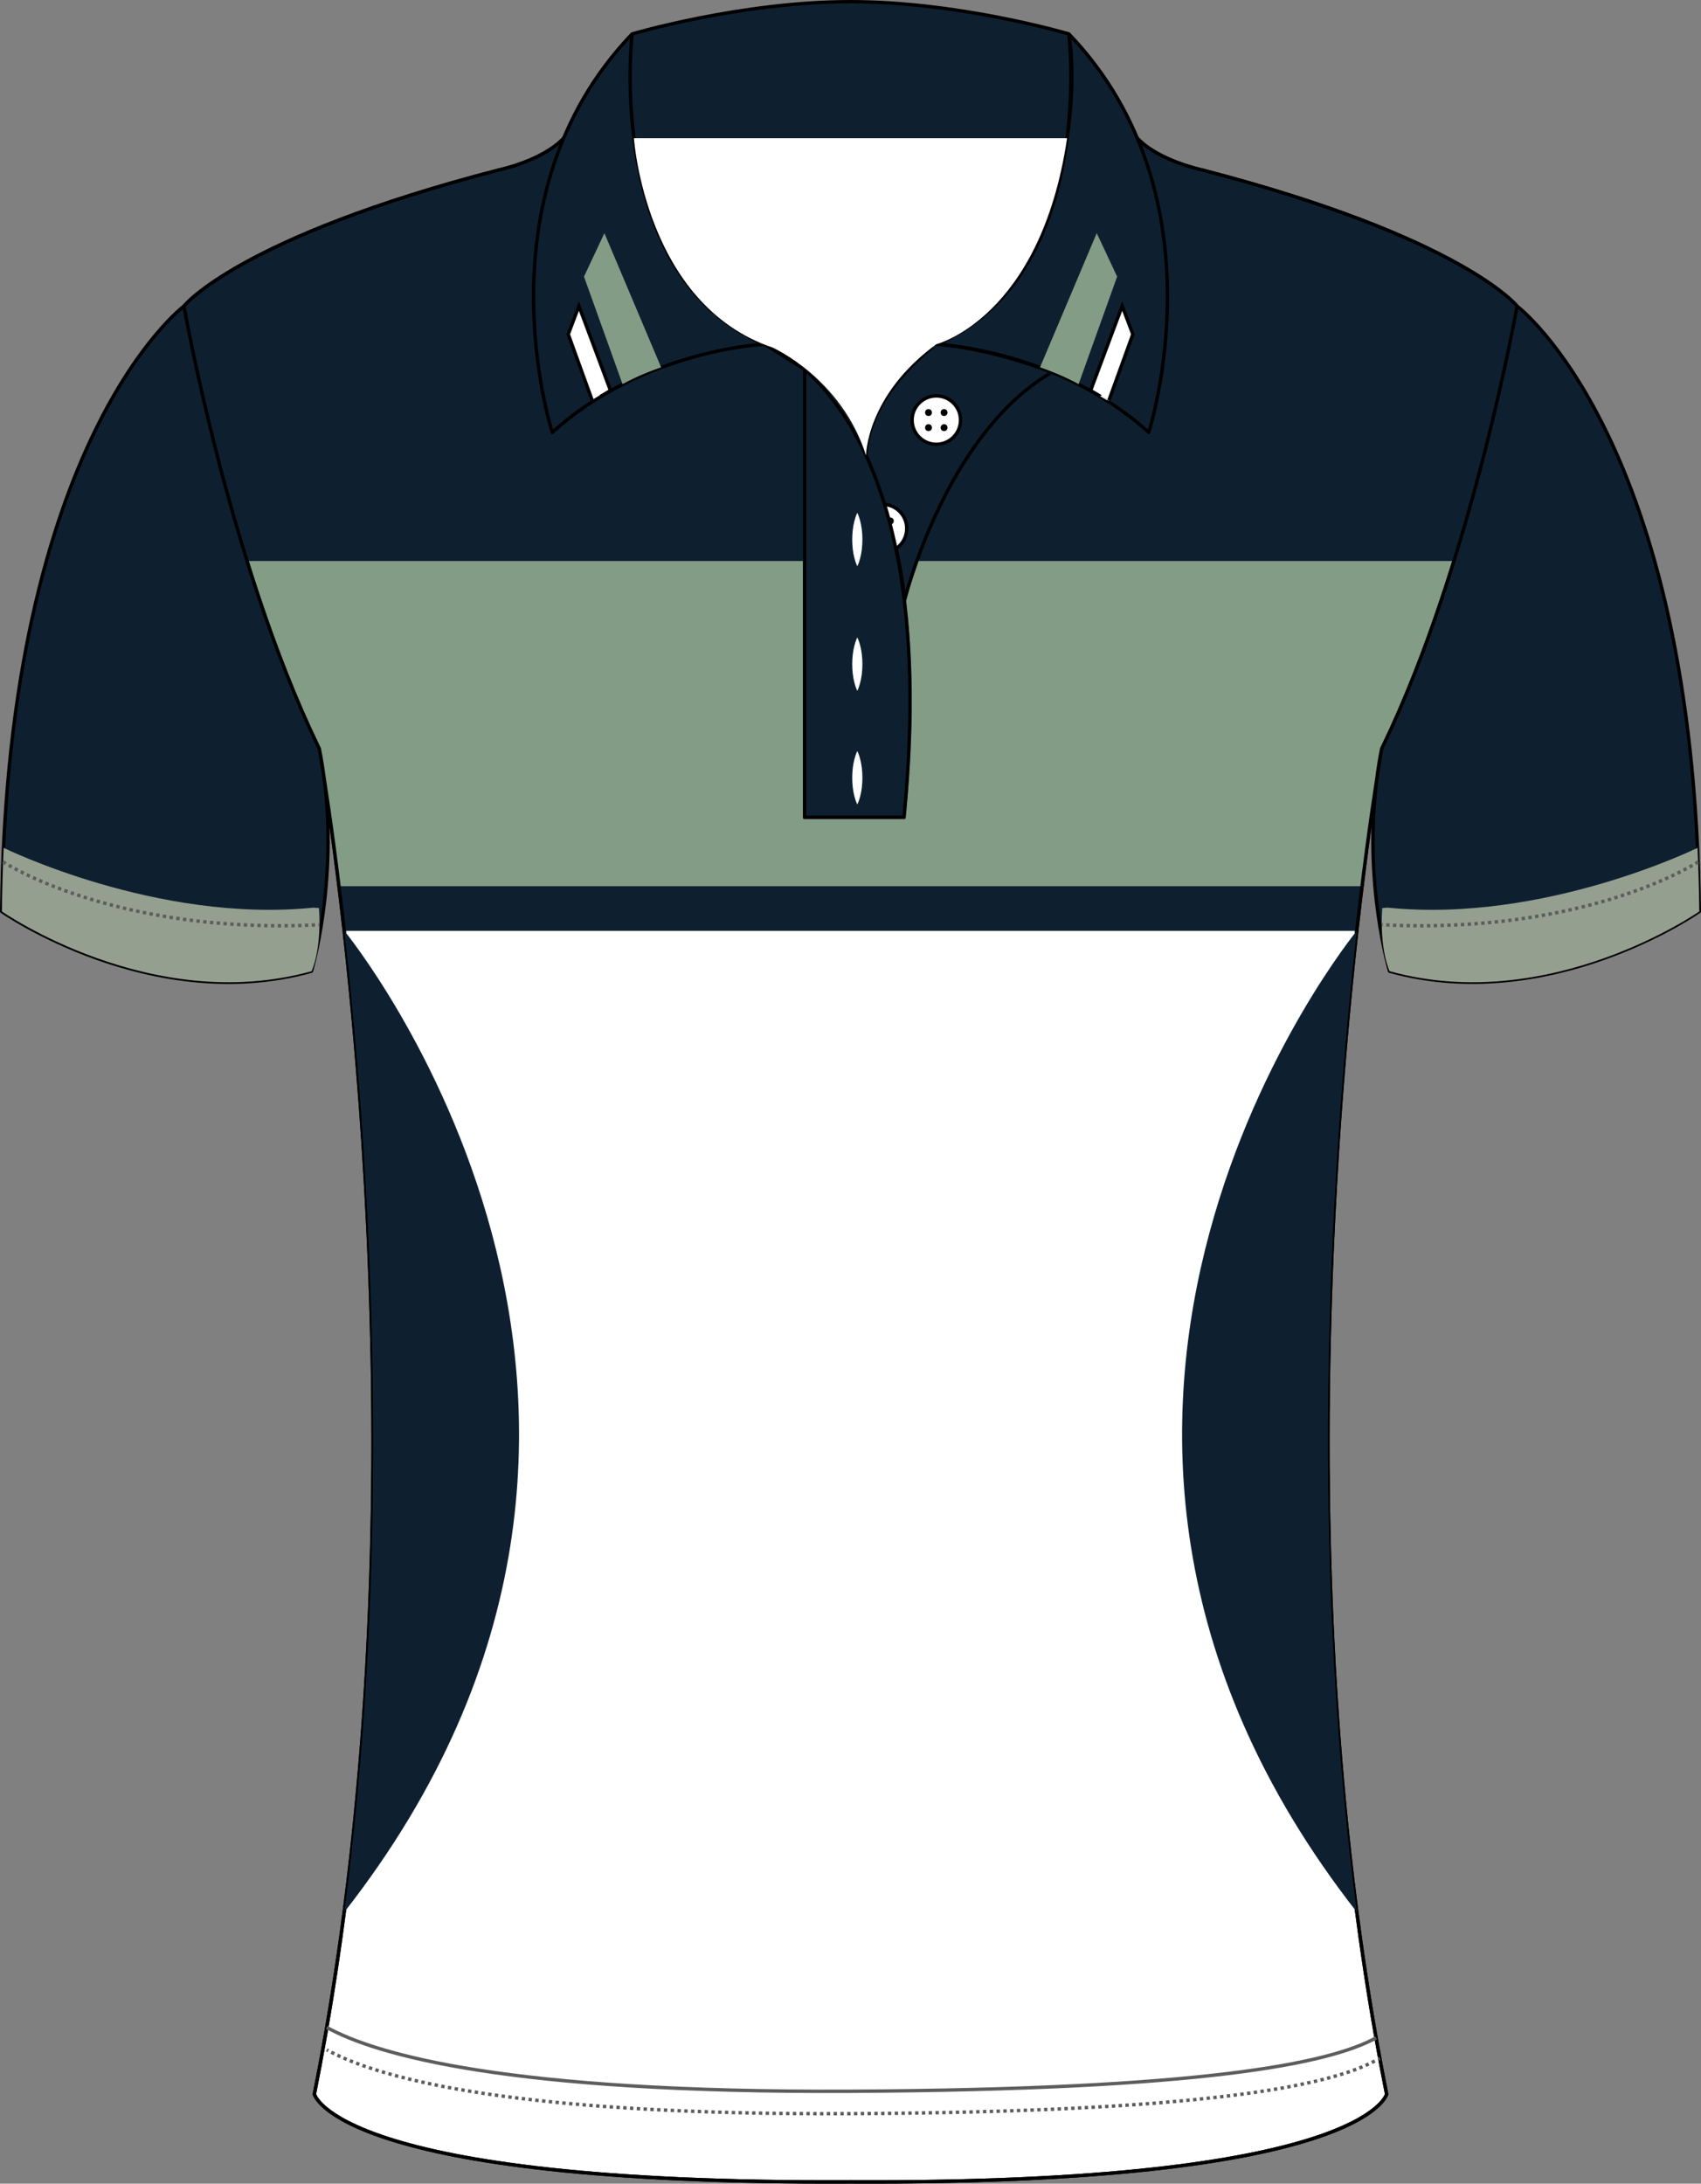 <?xml version="1.0" encoding="utf-8"?>
<!-- Generator: Adobe Illustrator 19.1.0, SVG Export Plug-In . SVG Version: 6.00 Build 0)  -->
<svg version="1.1" id="Layer_1" xmlns="http://www.w3.org/2000/svg" xmlns:xlink="http://www.w3.org/1999/xlink" x="0px" y="0px"
	 viewBox="0 0 501.01 643" style="enable-background:new 0 0 501.01 643;" xml:space="preserve">
<rect x="0" y="0" width="501.01" height="643" fill="#808080" stroke="none"/>
<style type="text/css">
	<![CDATA[
	@font-face{font-family:'codaheavy';src:url('/fonts/coda-heavy-webfont.woff') format('woff')}
	text{font-family:Impact,codaheavy,sans-serif}
	.Colour1.fill{fill:#0E2030;}
	.Colour2.fill{fill:#839C86;}
	.Colour3.fill{fill:#FFFFFF;stroke:#000000;stroke-miterlimit:10;}
	.ArmTrim.fill{fill:#949F8F;}
	.Collar.fill{fill:#0E2030;}
	.st0{fill:none;stroke:#000000;stroke-linecap:round;stroke-linejoin:round;}
	.st1{fill:none;stroke:#5D5D5D;stroke-miterlimit:10;}
	.st2{fill:none;stroke:#5D5D5D;stroke-miterlimit:10;stroke-dasharray:1,1;}
	.st3{fill:#FFFFFF;stroke:#000000;stroke-miterlimit:10;}
	.st4{fill:#383838;}
	.st5{fill:#FFFFFF;}
	.st6{fill:none;stroke:#5D5D5D;stroke-miterlimit:10;stroke-dasharray:1;}
	]]>
</style>
<path class="Colour3 fill" d="M250.5,642.48c-151.65,0.75-157.91-25.84-157.91-25.84c38.04-190.74,1.45-396.2,1.45-396.2
	C67.46,165.77,54.18,90.13,54.18,90.13S70.32,69.9,146.9,50.06c0,0,12.76-2.62,19.14-9.36h168.92c6.38,6.74,19.14,9.36,19.14,9.36
	c76.58,19.85,92.72,40.07,92.72,40.07s-13.28,75.65-39.86,130.32c0,0-36.59,205.46,1.45,396.2
	C408.41,616.65,402.15,643.23,250.5,642.48"/>
<path class="Colour1 fill" d="M446.82,90.13c0,0-16.14-20.22-92.72-40.07c0,0-12.76-2.62-19.14-9.36H166.04
	c-6.38,6.74-19.14,9.36-19.14,9.36C70.32,69.9,54.18,90.13,54.18,90.13s6.2,35.33,18.61,75.15h355.42
	C440.62,125.45,446.82,90.13,446.82,90.13z"/>
<path class="Colour2 fill" d="M72.8,165.27c5.75,18.45,12.83,37.86,21.25,55.17c0,0,2.66,14.95,5.8,40.49h301.32
	c3.14-25.55,5.8-40.49,5.8-40.49c8.42-17.31,15.5-36.72,21.25-55.17H72.8z"/>
<g>
	<path class="Colour1 fill" d="M99.84,260.94c0.51,4.12,1.02,8.51,1.55,13.16h298.23c0.52-4.66,1.04-9.04,1.55-13.16H99.84z"/>
</g>
<path class="Colour1 fill" d="M446.82,90.13c0,0,52.18,38.95,53.68,178.25c0,0-43.92,30.71-91.22,17.6c0,0-9.27-30.58-2.32-65.53
	C406.96,220.44,430.18,173.26,446.82,90.13z"/>
<path class="Colour1 fill" d="M54.18,90.13c0,0-52.18,38.95-53.68,178.25c0,0,43.92,30.71,91.22,17.6c0,0,9.27-30.58,2.32-65.53
	C94.04,220.44,70.82,173.26,54.18,90.13z"/>
<path class="st0" d="M405.58,228.91c0.86-5.52,1.38-8.47,1.38-8.47 M446.82,90.13c0,0-16.14-20.22-92.72-40.07
	c0,0-12.76-2.62-19.14-9.36H166.04c-6.38,6.74-19.14,9.36-19.14,9.36C70.32,69.9,54.18,90.13,54.18,90.13 M93.7,219.73
	c0.11,0.24,0.23,0.48,0.34,0.72 M54.18,90.13c0,0,13.17,74.99,39.52,129.6 M95.43,228.91c-0.86-5.52-1.38-8.47-1.38-8.47
	 M407.31,219.73c26.35-54.62,39.52-129.6,39.52-129.6 M95.43,228.91c6.31,40.54,30.65,219.84-2.83,387.73
	c0,0,6.26,26.59,157.91,25.84c151.65,0.75,157.91-25.84,157.91-25.84c-33.48-167.89-9.14-347.19-2.83-387.73 M407.31,219.73
	c-0.11,0.24-0.23,0.48-0.34,0.72 M405.58,228.91c-4.1,31.28,3.71,57.06,3.71,57.06c47.3,13.11,91.22-17.6,91.22-17.6
	C499,129.07,446.82,90.13,446.82,90.13 M406.96,220.44c-0.57,2.86-1.02,5.68-1.38,8.47 M406.96,220.44c0,0,0.12-0.25,0.34-0.72
	 M93.7,219.73c0.22,0.47,0.34,0.72,0.34,0.72 M95.43,228.91c-0.37-2.79-0.82-5.61-1.38-8.47 M54.18,90.13
	c0,0-52.18,38.95-53.68,178.25c0,0,43.92,30.71,91.22,17.6c0,0,7.81-25.79,3.71-57.06"/>
<path class="ArmTrim fill" d="M407.13,267.38c-0.89,12.24,2.16,18.6,2.16,18.6c47.3,13.11,91.22-17.6,91.22-17.6
	c-0.07-6.45-0.25-12.69-0.52-18.72c0,0-45.27,22.28-91.25,17.6L407.13,267.38z"/>
<path class="ArmTrim fill" d="M93.94,267.38c0.89,12.24-2.16,18.6-2.16,18.6c-47.3,13.11-91.22-17.6-91.22-17.6
	c0.07-6.45,0.25-12.69,0.52-18.72c0,0,45.27,22.28,91.25,17.6L93.94,267.38z"/>
<path class="st1" d="M236.99,109.16v131.51h29.28c8.29-84.73-14.39-118.85-29.25-131.87L236.99,109.16z"/>
<path class="st1" d="M96.25,597c14.67,8.05,53.26,19.29,154.26,18.79c103.23-0.51,140.87-8.07,154.79-15.72"/>
<g>
	<g>
		<path class="st1" d="M96.25,603.6c0.14,0.08,0.29,0.16,0.44,0.24"/>
		<path class="st2" d="M97.57,604.3c15.61,7.99,54.83,18.57,152.94,18.09c103.77-0.51,141.26-8.15,155.01-15.84"/>
		<path class="st1" d="M405.95,606.3c0.15-0.08,0.29-0.17,0.43-0.25"/>
	</g>
</g>
<path class="Collar fill" d="M186.19,9.99c0,0-8.51,71.4,39.04,91.37c0,0-35.54,1.5-62.56,25.96C162.66,127.32,140.14,57.92,186.19,9.99z
	 M250.5,0.5c-32.28,0-64.31,9.49-64.31,9.49s-1.23,13.91,0.52,30.71H314.3c0,0,2.82-17.17,0.52-30.71
	C314.82,9.99,282.79,0.5,250.5,0.5 M314.82,9.99c0,0,8.51,71.4-39.04,91.37c0,0,35.54,1.5,62.56,25.96
	C338.34,127.32,360.86,57.92,314.82,9.99z"/>
<path class="st0" d="M314.82,9.99c0,0,1.63,13.64-0.52,30.67 M314.82,9.99c0,0-32.03-9.49-64.31-9.49s-64.31,9.49-64.31,9.49
	 M314.3,40.65c0.14-0.84,2.75-17.48,0.52-30.67 M186.19,9.99c-46.05,47.93-23.52,117.34-23.52,117.34
	c27.03-24.47,62.56-25.96,62.56-25.96C177.68,81.39,186.19,9.99,186.19,9.99 M314.3,40.65c-2.76,21.93-11.76,49.46-38.52,60.71
	c0,0,35.54,1.5,62.56,25.96c0,0,22.52-69.4-23.52-117.34"/>
<path class="Collar fill" d="M275.78,101.36c0,0-19.87,14.1-20.7,32.76c0,0,9.77,22.26,11.29,42.87c0,0,11.9-49.05,43.44-67.39
	C309.81,109.6,292.61,102.67,275.78,101.36z"/>
<path class="st0" d="M255.08,134.12c0,0,9.77,22.26,11.29,42.87c0,0,11.9-49.05,43.44-67.39c0,0-17.21-6.93-34.04-8.24
	C275.78,101.36,255.91,115.46,255.08,134.12z"/>
<g>
	<ellipse class="st3" cx="275.78" cy="123.7" rx="7.13" ry="7.12"/>
	<g>
		<circle cx="273.48" cy="121.48" r="1.01"/>
		<circle cx="278.07" cy="121.48" r="1.01"/>
		<circle cx="273.48" cy="125.93" r="1.01"/>
		<circle cx="278.07" cy="125.93" r="1.01"/>
	</g>
</g>
<g>
	<ellipse class="st3" cx="259.94" cy="155.63" rx="7.13" ry="7.12"/>
	<g>
		<circle class="st4" cx="257.65" cy="153.41" r="1.01"/>
		<circle cx="262.24" cy="153.41" r="1.01"/>
		<circle class="st4" cx="257.65" cy="157.86" r="1.01"/>
		<circle class="st4" cx="262.24" cy="157.86" r="1.01"/>
	</g>
</g>
<path class="Collar fill" d="M225.23,101.36c0,0,53.05,16.48,41.04,139.31h-29.28V108.79"/>
<path class="st0" d="M225.23,101.36l11.76,7.43v131.88h29.28C278.28,117.84,225.23,101.36,225.23,101.36z"/>
<path class="st5" d="M252.51,151c0,0,0.5,0.98,0.86,2.46c0.4,1.47,0.64,3.44,0.64,5.41c0,1.97-0.24,3.93-0.64,5.41
	c-0.36,1.47-0.86,2.46-0.86,2.46s-0.51-0.98-0.86-2.46c-0.4-1.47-0.64-3.44-0.64-5.41c0-1.97,0.24-3.93,0.64-5.41
	C252.01,151.98,252.51,151,252.51,151z"/>
<path class="st5" d="M252.51,187.69c0,0,0.5,0.98,0.86,2.46c0.4,1.47,0.64,3.44,0.64,5.41c0,1.97-0.24,3.93-0.64,5.41
	c-0.36,1.47-0.86,2.46-0.86,2.46s-0.51-0.98-0.86-2.46c-0.4-1.47-0.64-3.44-0.64-5.41c0-1.97,0.24-3.93,0.64-5.41
	C252.01,188.68,252.51,187.69,252.51,187.69z"/>
<path class="st5" d="M252.51,221.15c0,0,0.5,0.98,0.86,2.46c0.4,1.47,0.64,3.44,0.64,5.41c0,1.97-0.24,3.93-0.64,5.41
	c-0.36,1.47-0.86,2.46-0.86,2.46s-0.51-0.98-0.86-2.46c-0.4-1.47-0.64-3.44-0.64-5.41c0-1.97,0.24-3.93,0.64-5.41
	C252.01,222.13,252.51,221.15,252.51,221.15z"/>
<g>
	<path class="st6" d="M0.86,253.77c0,0,32.62,21.54,93.18,18.54"/>
	<path class="st6" d="M500.22,253.77c0,0-32.62,21.54-93.18,18.54"/>
</g>
<path class="st5" d="M186.71,40.69c0,0,3.29,48.94,40.84,61.65c0,0,20.38,9.05,27.53,31.78c0,0,0.04-17.63,20.7-32.76
	c0,0,30.65-7.7,38.52-60.67H186.71z"/>
<path class="Colour2 fill" d="M194.72,108.16l-16.7-39.51l-6.01,12.8l11.35,31.66C183.37,113.11,188.07,110.41,194.72,108.16z"/>
<path class="Colour3 fill" d="M179.81,115l-9.3-24.88l-3.13,8.31l7.14,19.73C174.53,118.16,178.74,115.59,179.81,115z"/>
<path class="Colour2 fill" d="M306.33,108.16l16.7-39.51l6.01,12.8l-11.35,31.66C317.68,113.11,312.97,110.41,306.33,108.16z"/>
<path class="Colour3 fill" d="M321.23,115l9.3-24.88l3.13,8.31l-7.14,19.73C326.52,118.16,322.31,115.59,321.23,115z"/>
<path class="Colour1 fill" d="M399.62,563.01L399.62,563.01c-115.76-147.95,0-288.91,0-288.91v0
	C392.49,337.65,384.74,449.3,399.62,563.01z M101.43,563.01L101.43,563.01c115.76-147.95,0-288.91,0-288.91v0
	C108.56,337.65,116.31,449.3,101.43,563.01z"/>
<g id="FBodyLogos"></g>
</svg>
